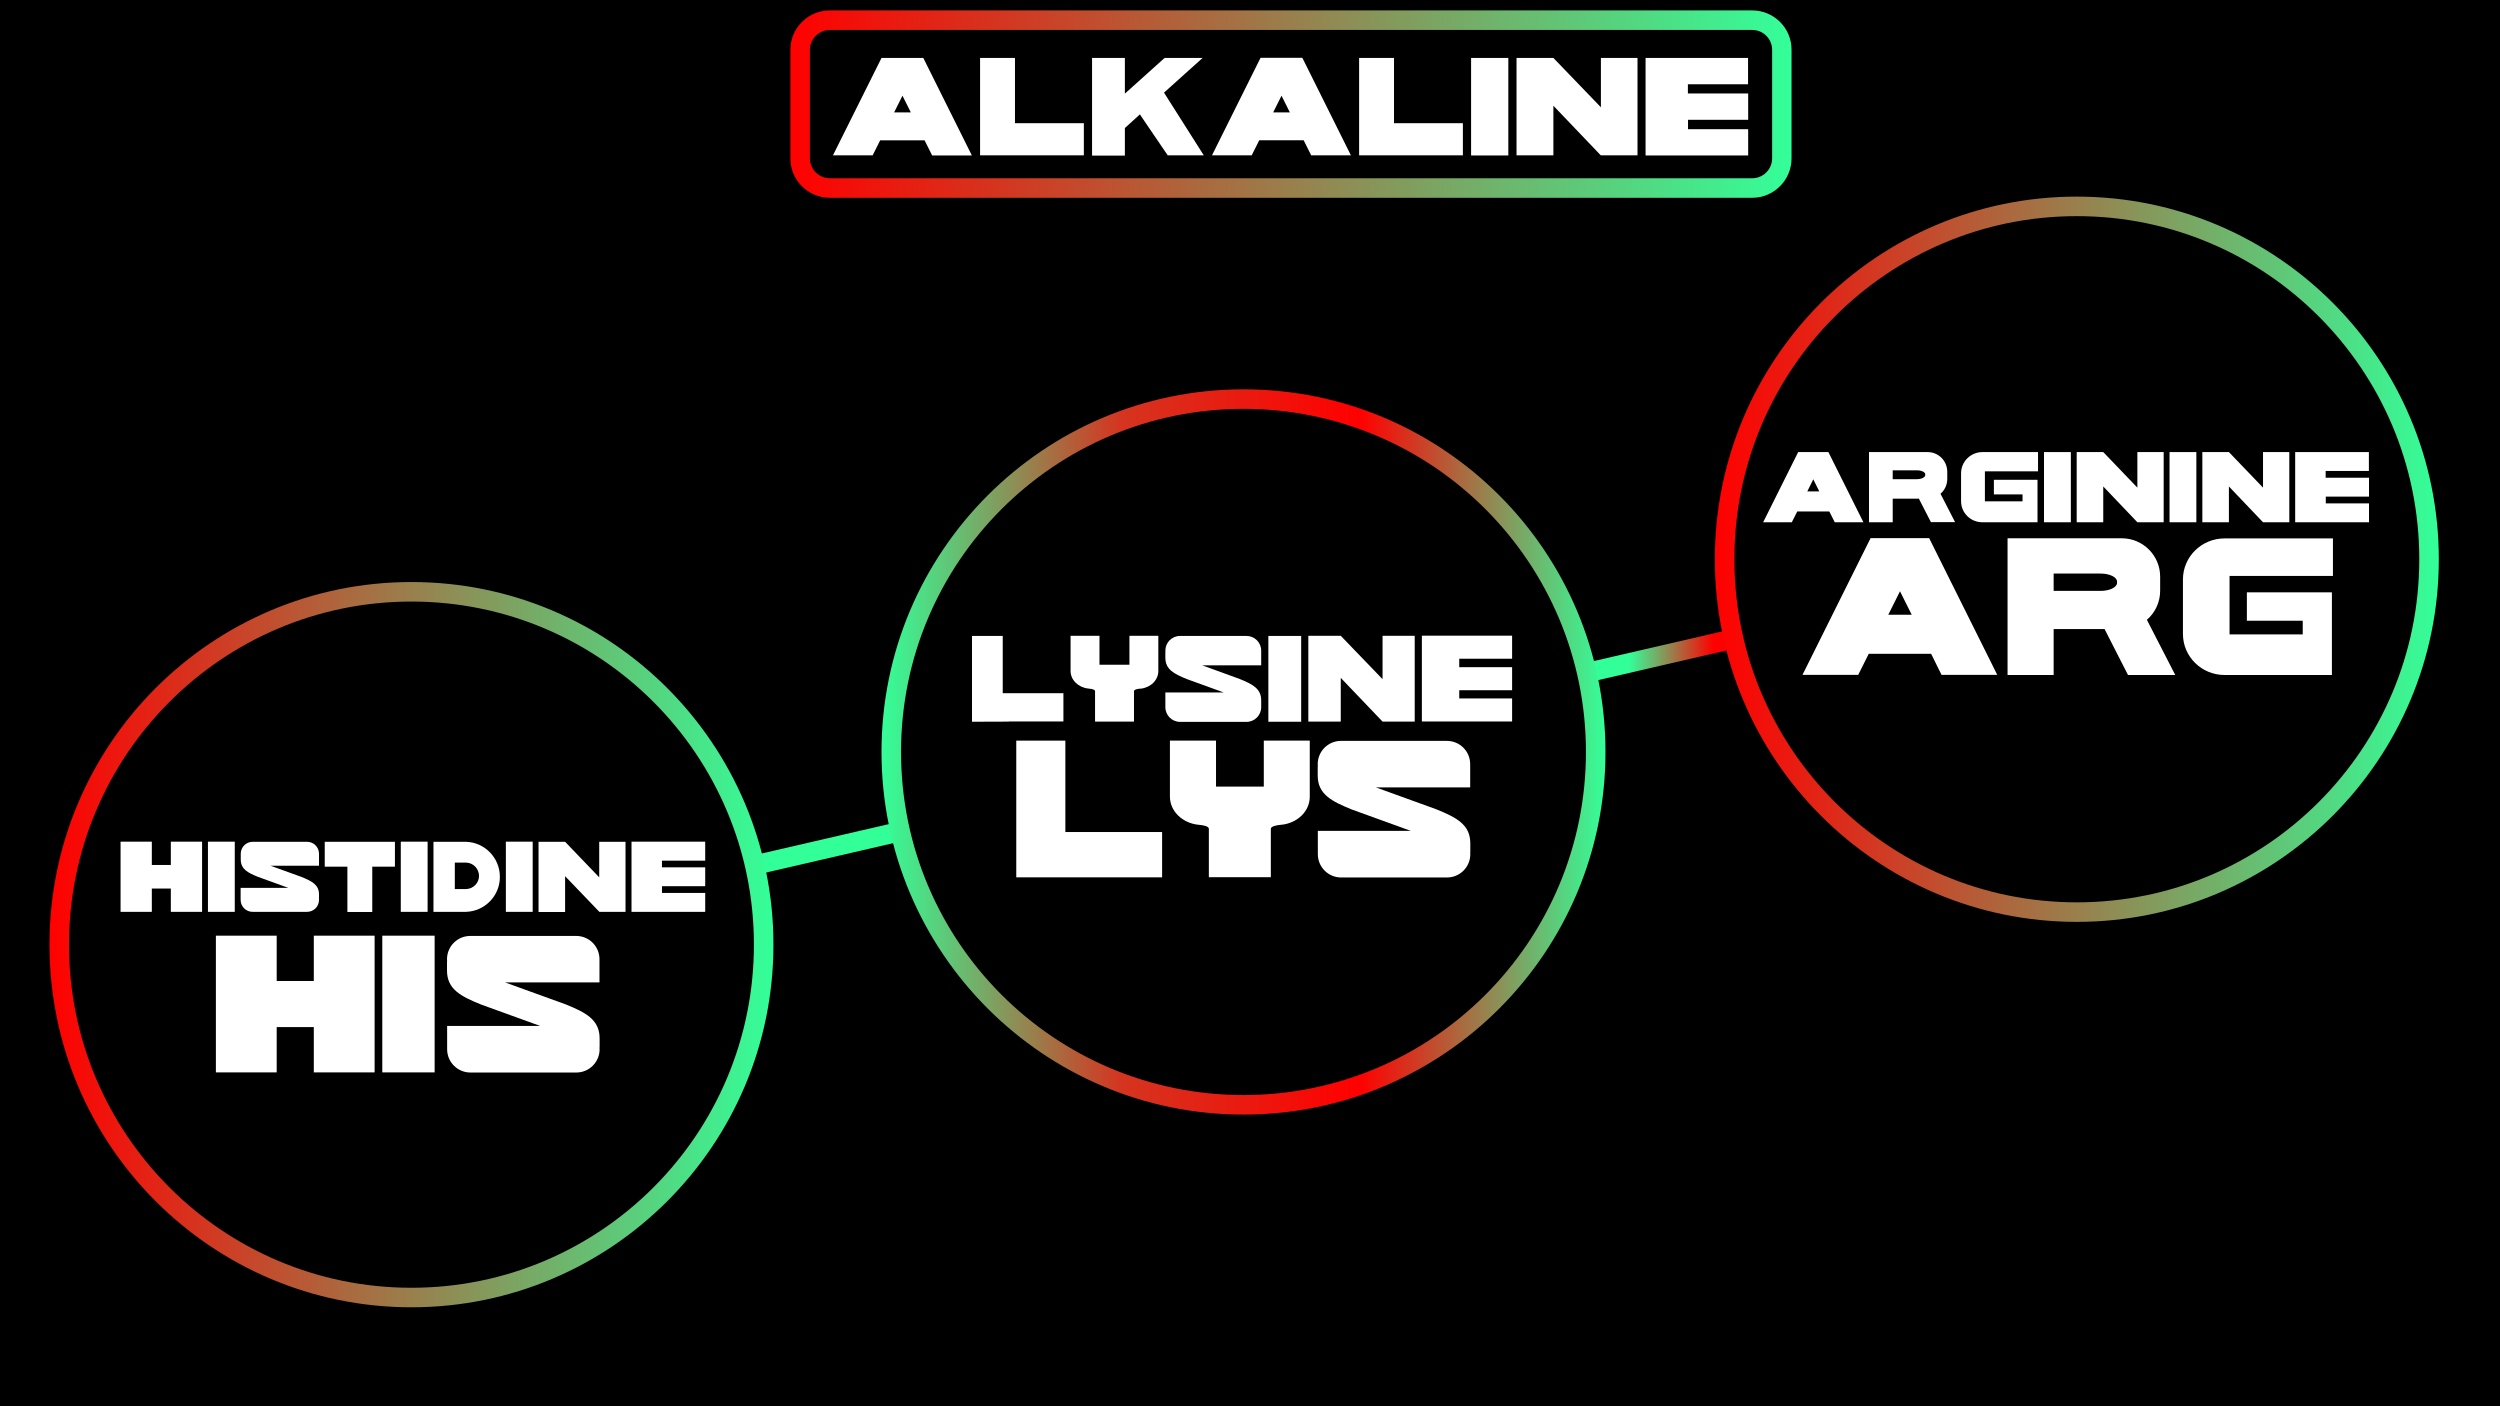 <?xml version="1.0" encoding="utf-8"?>
<!-- Generator: Adobe Illustrator 26.0.1, SVG Export Plug-In . SVG Version: 6.00 Build 0)  -->
<svg version="1.1" xmlns="http://www.w3.org/2000/svg" xmlns:xlink="http://www.w3.org/1999/xlink" x="0px" y="0px"
	 viewBox="0 0 1920 1080" style="enable-background:new 0 0 1920 1080;" xml:space="preserve">
<rect x="0" y="0" width="1920" height="1080" fill="#333333" stroke="none"/>
<style type="text/css">
	.st0{fill:url(#SVGID_1_);}
	.st1{fill:#FFFFFF;}
	.st2{fill:none;stroke:#33FF99;stroke-width:15;stroke-miterlimit:10;}
	.st3{fill:none;stroke:url(#SVGID_00000098905554532025506570000001935577306491706288_);stroke-width:15;stroke-miterlimit:10;}
	.st4{stroke:url(#SVGID_00000156549816732912337160000001035526084431364793_);stroke-width:15;stroke-miterlimit:10;}
	.st5{stroke:url(#SVGID_00000049913719875672956210000015172990745759052933_);stroke-width:15;stroke-miterlimit:10;}
	.st6{stroke:url(#SVGID_00000127029784499465956180000008892129430402547345_);stroke-width:15;stroke-miterlimit:10;}
</style>
<g id="background">
	<g>
		<rect x="0.5" y="0.5" width="1919" height="1079"/>
		<path d="M1919,1v1078H1V1H1919 M1920,0H0v1080h1920V0L1920,0z"/>
	</g>
</g>
<g id="Слой_2">
	<g>
		<path d="M1345.7,152H637.3c-16.8,0-30.3-13.6-30.3-30.3V38.3C607,21.6,620.6,8,637.3,8h708.3c16.8,0,30.3,13.6,30.3,30.3v83.3
			C1376,138.4,1362.4,152,1345.7,152z"/>
		<linearGradient id="SVGID_1_" gradientUnits="userSpaceOnUse" x1="607" y1="80" x2="1376" y2="80">
			<stop  offset="0" style="stop-color:#FF0000"/>
			<stop  offset="1" style="stop-color:#33FF99"/>
		</linearGradient>
		<path class="st0" d="M1345.7,23c8.5,0,15.3,6.9,15.3,15.3v83.3c0,8.5-6.9,15.3-15.3,15.3H637.3c-8.5,0-15.3-6.9-15.3-15.3V38.3
			c0-8.5,6.9-15.3,15.3-15.3H1345.7 M1345.7,8H637.3C620.6,8,607,21.6,607,38.3v83.3c0,16.8,13.6,30.3,30.3,30.3h708.3
			c16.8,0,30.3-13.6,30.3-30.3V38.3C1376,21.6,1362.4,8,1345.7,8L1345.7,8z"/>
	</g>
	<g>
		<path class="st1" d="M676,107.7l-5.8,11.6l-30.5,0L677,44.5h1.6v0l11.4,0l17.5,0l0,0h1.6l37.3,74.9l-30.5,0l-5.8-11.6H676z
			 M693.1,73.5l-6.4,12.8h12.8L693.1,73.5z"/>
		<path class="st1" d="M784.9,119.2v0.1h-32.2V44.5h26.8v50.1h52.9v24.7H784.9z"/>
		<path class="st1" d="M896.8,119.3L876.2,89l-0.7-1.2l-9.7,8.8l-1.9,1.7v21.2h-25.2V44.5h12.6h12.6V67v4.9l1.8-1.6l0.1-0.1l2.9-2.6
			l14.7-13.2l2.1-1.9l8.9-8h29.2l-29.6,26.6l0,0.1l30.5,48.1H896.8z"/>
		<path class="st1" d="M967.1,107.7l-5.8,11.6l-30.5,0l37.3-74.9h1.6v0l11.4,0l17.5,0l0,0h1.6l37.3,74.9l-30.5,0l-5.8-11.6H967.1z
			 M984.2,73.5l-6.4,12.8h12.8L984.2,73.5z"/>
		<path class="st1" d="M1076,119.2v0.1h-32.2V44.5h26.8v50.1h52.9v24.7H1076z"/>
		<path class="st1" d="M1129.8,44.5h28.6v74.9h-28.6V44.5z"/>
		<path class="st1" d="M1257.5,119.3h-24h-4.1h0v0L1193,81.2v38.1h-28.3V44.5h28.3l36.5,37.9V44.5h28.1V119.3z"/>
		<path class="st1" d="M1296.4,71.8h46.2V92h-46.2v7.2h46.2v20.2h-46.2v0h-32.6V44.5h2v0h76.7v20.2h-46.2V71.8z"/>
	</g>
	<line class="st2" x1="315.5" y1="725.5" x2="955.5" y2="577.5"/>
	
		<linearGradient id="SVGID_00000178908694143274453060000012099665960552285611_" gradientUnits="userSpaceOnUse" x1="953.81" y1="503.5" x2="1597.19" y2="503.5">
		<stop  offset="0.462" style="stop-color:#33FF99"/>
		<stop  offset="0.563" style="stop-color:#FF0000"/>
	</linearGradient>
	
		<line style="fill:none;stroke:url(#SVGID_00000178908694143274453060000012099665960552285611_);stroke-width:15;stroke-miterlimit:10;" x1="1595.5" y1="429.5" x2="955.5" y2="577.5"/>
	
		<linearGradient id="SVGID_00000008865312132358921120000017628608499261093772_" gradientUnits="userSpaceOnUse" x1="38" y1="725.5" x2="594" y2="725.5">
		<stop  offset="0" style="stop-color:#FF0000"/>
		<stop  offset="1" style="stop-color:#33FF99"/>
	</linearGradient>
	
		<ellipse style="stroke:url(#SVGID_00000008865312132358921120000017628608499261093772_);stroke-width:15;stroke-miterlimit:10;" cx="316" cy="725.5" rx="270.5" ry="271"/>
	
		<linearGradient id="SVGID_00000040571984225877379840000008052304060996989607_" gradientUnits="userSpaceOnUse" x1="677" y1="577.5" x2="1233" y2="577.5">
		<stop  offset="0" style="stop-color:#33FF99"/>
		<stop  offset="0.33" style="stop-color:#D43520"/>
		<stop  offset="0.66" style="stop-color:#FF0000"/>
		<stop  offset="1" style="stop-color:#33FF99"/>
	</linearGradient>
	
		<ellipse style="stroke:url(#SVGID_00000040571984225877379840000008052304060996989607_);stroke-width:15;stroke-miterlimit:10;" cx="955" cy="577.5" rx="270.5" ry="271"/>
	
		<linearGradient id="SVGID_00000039855445694961231950000004722188971622100922_" gradientUnits="userSpaceOnUse" x1="1317" y1="429.5" x2="1873" y2="429.5">
		<stop  offset="0" style="stop-color:#FF0000"/>
		<stop  offset="1" style="stop-color:#33FF99"/>
	</linearGradient>
	
		<ellipse style="stroke:url(#SVGID_00000039855445694961231950000004722188971622100922_);stroke-width:15;stroke-miterlimit:10;" cx="1595" cy="429.5" rx="270.5" ry="271"/>
	<g>
		<path class="st1" d="M155.2,700.3h-24v-17.9h-14.6v17.9h-24v-53.9h24v17.9h14.6v-17.9h24V700.3z"/>
		<path class="st1" d="M159.7,646.4h20.6v53.9h-20.6V646.4z"/>
		<path class="st1" d="M207.8,664.9l23.8,8.6c8,3.3,13.4,6,13.4,13.4v3.5l0,0c0,0.2,0,0.5,0,0.7c0,5.1-4.1,9.2-9.2,9.2H194
			c-5.1,0-9.2-4.1-9.2-9.2v-9.2h36.7l-23.2-8.4c-8-3.2-13.4-6-13.4-13.4v-3.5l0,0c0-0.3,0-0.6,0-0.9c0-5.1,4.1-9.2,9.2-9.2h41.7
			c5.1,0,9.2,4.1,9.2,9.2v9.2H207.8z"/>
		<path class="st1" d="M285.9,665.6v34.8h-19.1v-34.8h-17.4v-19.1h17.4h19.1h17.4v19.1H285.9z"/>
		<path class="st1" d="M307.8,646.4h20.6v53.9h-20.6V646.4z"/>
		<path class="st1" d="M357.8,700.3L357.8,700.3l-24.9,0v-4.8v-44.2v-4.8h24.9v0c14.5,0.4,26.1,12.3,26.1,26.9
			C384,688,372.3,699.9,357.8,700.3z M358,662.5L358,662.5l-8.7,0v1.8V681v1.8h8.7v0c5.5-0.2,9.9-4.6,9.9-10.2
			C367.8,667.1,363.4,662.6,358,662.5z"/>
		<path class="st1" d="M388.5,646.4h20.6v53.9h-20.6V646.4z"/>
		<path class="st1" d="M480.5,700.3h-17.3h-2.9h0v0L434,672.9v27.5h-20.4v-53.9H434l26.2,27.3v-27.3h20.2V700.3z"/>
		<path class="st1" d="M508.4,666.1h33.2v14.5h-33.2v5.2h33.2v14.5h-33.2H485v-53.9h1.4v0h55.2V661h-33.2V666.1z"/>
	</g>
	<g>
		<path class="st1" d="M287.7,718.6v105H241v-34.8h-28.5v34.8h-46.7v-105h46.7v34.8H241v-34.8H287.7z"/>
		<path class="st1" d="M293.6,823.6v-105h40.2v105H293.6z"/>
		<path class="st1" d="M460.4,754.5h-72.5l46.4,16.8c15.5,6.3,26.2,11.7,26.2,26.2v6.9l-0.1,0c0,0.4,0.1,0.9,0.1,1.4
			c0,9.9-8,17.9-17.9,17.9h-81.3c-9.9,0-17.9-8-17.9-17.9v-17.9h71.4l-45.3-16.4c-15.5-6.3-26.2-11.7-26.2-26.1v-6.9l0.1,0
			c-0.1-0.6-0.1-1.2-0.1-1.8c0-9.9,8-17.9,17.9-17.9h81.3c9.9,0,17.9,8,17.9,17.9V754.5z"/>
	</g>
	<g>
		<path class="st1" d="M774.8,554.2L774.8,554.2l-28.3,0.1v-65.9h23.6v44h46.6v21.7H774.8z"/>
		<path class="st1" d="M889.6,515.4c0,6.9-5.9,12.7-13.6,13.5l0,0c0,0,0,0-0.1,0c-0.2,0-0.4,0-0.5,0c-1.4,0.1-4.5,0.6-4.5,1.9
			c0,0,0,0,0,0.1v23.3h-29.9v-23.4c0-1.3-3.1-1.8-4.5-1.9c-0.2,0-0.4,0-0.6-0.1c-0.1,0-0.1,0-0.1,0l0,0c-7.7-0.8-13.6-6.6-13.6-13.5
			v-27h18.8h3.4v22.2h23v-22.2h3.4h18.8V515.4z"/>
		<path class="st1" d="M923.1,510.9l29.1,10.6c9.7,4,16.4,7.3,16.4,16.4v4.3l0,0c0,0.3,0,0.6,0,0.9c0,6.2-5,11.3-11.3,11.3h-51
			c-6.2,0-11.3-5-11.3-11.3v-11.3h44.8l-28.4-10.3c-9.7-4-16.4-7.3-16.4-16.4v-4.3l0.1,0c0-0.4-0.1-0.7-0.1-1.1
			c0-6.2,5-11.3,11.3-11.3h51c6.2,0,11.3,5,11.3,11.3v11.3H923.1z"/>
		<path class="st1" d="M974.1,488.4h25.2v65.9h-25.2V488.4z"/>
		<path class="st1" d="M1086.5,554.2h-21.1h-3.6h0v0l-32.1-33.6v33.6h-24.9v-65.9h24.9l32.1,33.3v-33.3h24.7V554.2z"/>
		<path class="st1" d="M1120.7,512.4h40.6v17.7h-40.6v6.3h40.6v17.7h-40.6H1092v-65.9h1.8v0h67.5v17.7h-40.6V512.4z"/>
	</g>
	<g>
		<path class="st1" d="M892.5,639v27.7v7v0.1h-66.8h-45.2v-105h37.7V639H892.5z"/>
		<path class="st1" d="M1005.9,568.8v43.1c0,11.1-9.4,20.2-21.6,21.5l0,0c0,0-0.1,0-0.2,0c-0.3,0-0.6,0.1-0.9,0.1
			c-2.2,0.2-7.2,1-7.2,3c0,0,0,0.1,0,0.1v37.1h-47.6v-37.2c0-2.1-5-2.8-7.2-3c-0.3,0-0.6,0-0.9-0.1c-0.1,0-0.1,0-0.1,0l0,0
			c-12.2-1.3-21.7-10.5-21.7-21.5v-43.1h29.9h5.5v35.3h36.7v-35.3h5.5H1005.9z"/>
		<path class="st1" d="M1129.1,604.7h-72.5l46.4,16.8c15.5,6.3,26.2,11.7,26.2,26.2v6.9l-0.1,0c0,0.4,0.1,0.9,0.1,1.4
			c0,9.9-8,17.9-17.9,17.9h-81.3c-9.9,0-17.9-8-17.9-17.9v-17.9h71.4l-45.3-16.4c-15.5-6.3-26.2-11.7-26.2-26.1v-6.9l0.1,0
			c-0.1-0.6-0.1-1.2-0.1-1.8c0-9.9,8-17.9,17.9-17.9h81.3c9.9,0,17.9,8,17.9,17.9V604.7z"/>
	</g>
	<g>
		<path class="st1" d="M1380.3,392.8l-4.2,8.3l-22,0l26.9-53.9h1.2v0l8.2,0l12.6,0l0,0h1.2l26.9,53.9l-22,0l-4.2-8.3H1380.3z
			 M1392.6,368.1l-4.6,9.3h9.2L1392.6,368.1z"/>
		<path class="st1" d="M1483,401.1l-9.3-18.1h-20.1v18.1h-18.2v-53.9h1.3h16.8h26.9c8.4,0,15.1,6.8,15.1,15.1v5.5
			c0,4.6-2,8.7-5.2,11.4l11.2,21.8H1483z M1472.2,361.2h-18.6v6.8h18.6c3.5,0,6.4-1.4,6.4-3.2v-0.5
			C1478.6,362.6,1475.7,361.2,1472.2,361.2z"/>
		<path class="st1" d="M1553.3,385.1v-5.4h-22v-11.2h33.5v32.6h-42.3c-9.1,0-16.4-7.2-16.4-16.2v-21.5c0-8.9,7.4-16.2,16.4-16.2
			h42.7v14.8h-40.8v23H1553.3z"/>
		<path class="st1" d="M1569.8,347.2h20.6v53.9h-20.6V347.2z"/>
		<path class="st1" d="M1661.7,401.1h-17.3h-2.9h0v0l-26.2-27.5v27.5h-20.4v-53.9h20.4l26.2,27.3v-27.3h20.2V401.1z"/>
		<path class="st1" d="M1666.2,347.2h20.6v53.9h-20.6V347.2z"/>
		<path class="st1" d="M1758.2,401.1h-17.3h-2.9h0v0l-26.2-27.5v27.5h-20.4v-53.9h20.4l26.2,27.3v-27.3h20.2V401.1z"/>
		<path class="st1" d="M1786.2,366.9h33.2v14.5h-33.2v5.2h33.2v14.5h-33.2v0h-23.5v-53.9h1.4v0h55.2v14.5h-33.2V366.9z"/>
	</g>
	<g>
		<path class="st1" d="M1483.1,502.1h-47.9l-8.1,16.2l-42.8,0l52.3-105h2.2v0l16,0l24.6,0v0h2.2l52.3,105l-42.8,0L1483.1,502.1z
			 M1468.2,472.1l-9-18l-9,18H1468.2z"/>
		<path class="st1" d="M1670.6,518.4h-36.3l-18-35.3h-39.1v35.3h-35.4v-105h2.5h32.8h52.4c16.3,0,29.5,13.2,29.5,29.5v10.8
			c0,8.9-3.9,16.9-10.2,22.3L1670.6,518.4z M1625.9,446.7c0-3.4-5.6-6.2-12.5-6.2h-36.2v13.3h36.2c6.9,0,12.5-2.8,12.5-6.2V446.7z"
			/>
		<path class="st1" d="M1712.4,487.2h56.1v-10.5h-42.9v-21.8h65.3v63.5h-82.4c-17.7,0-32-14.1-32-31.5V445c0-17.4,14.3-31.5,32-31.5
			h83.2v28.8h-79.4V487.2z"/>
	</g>
</g>
</svg>
